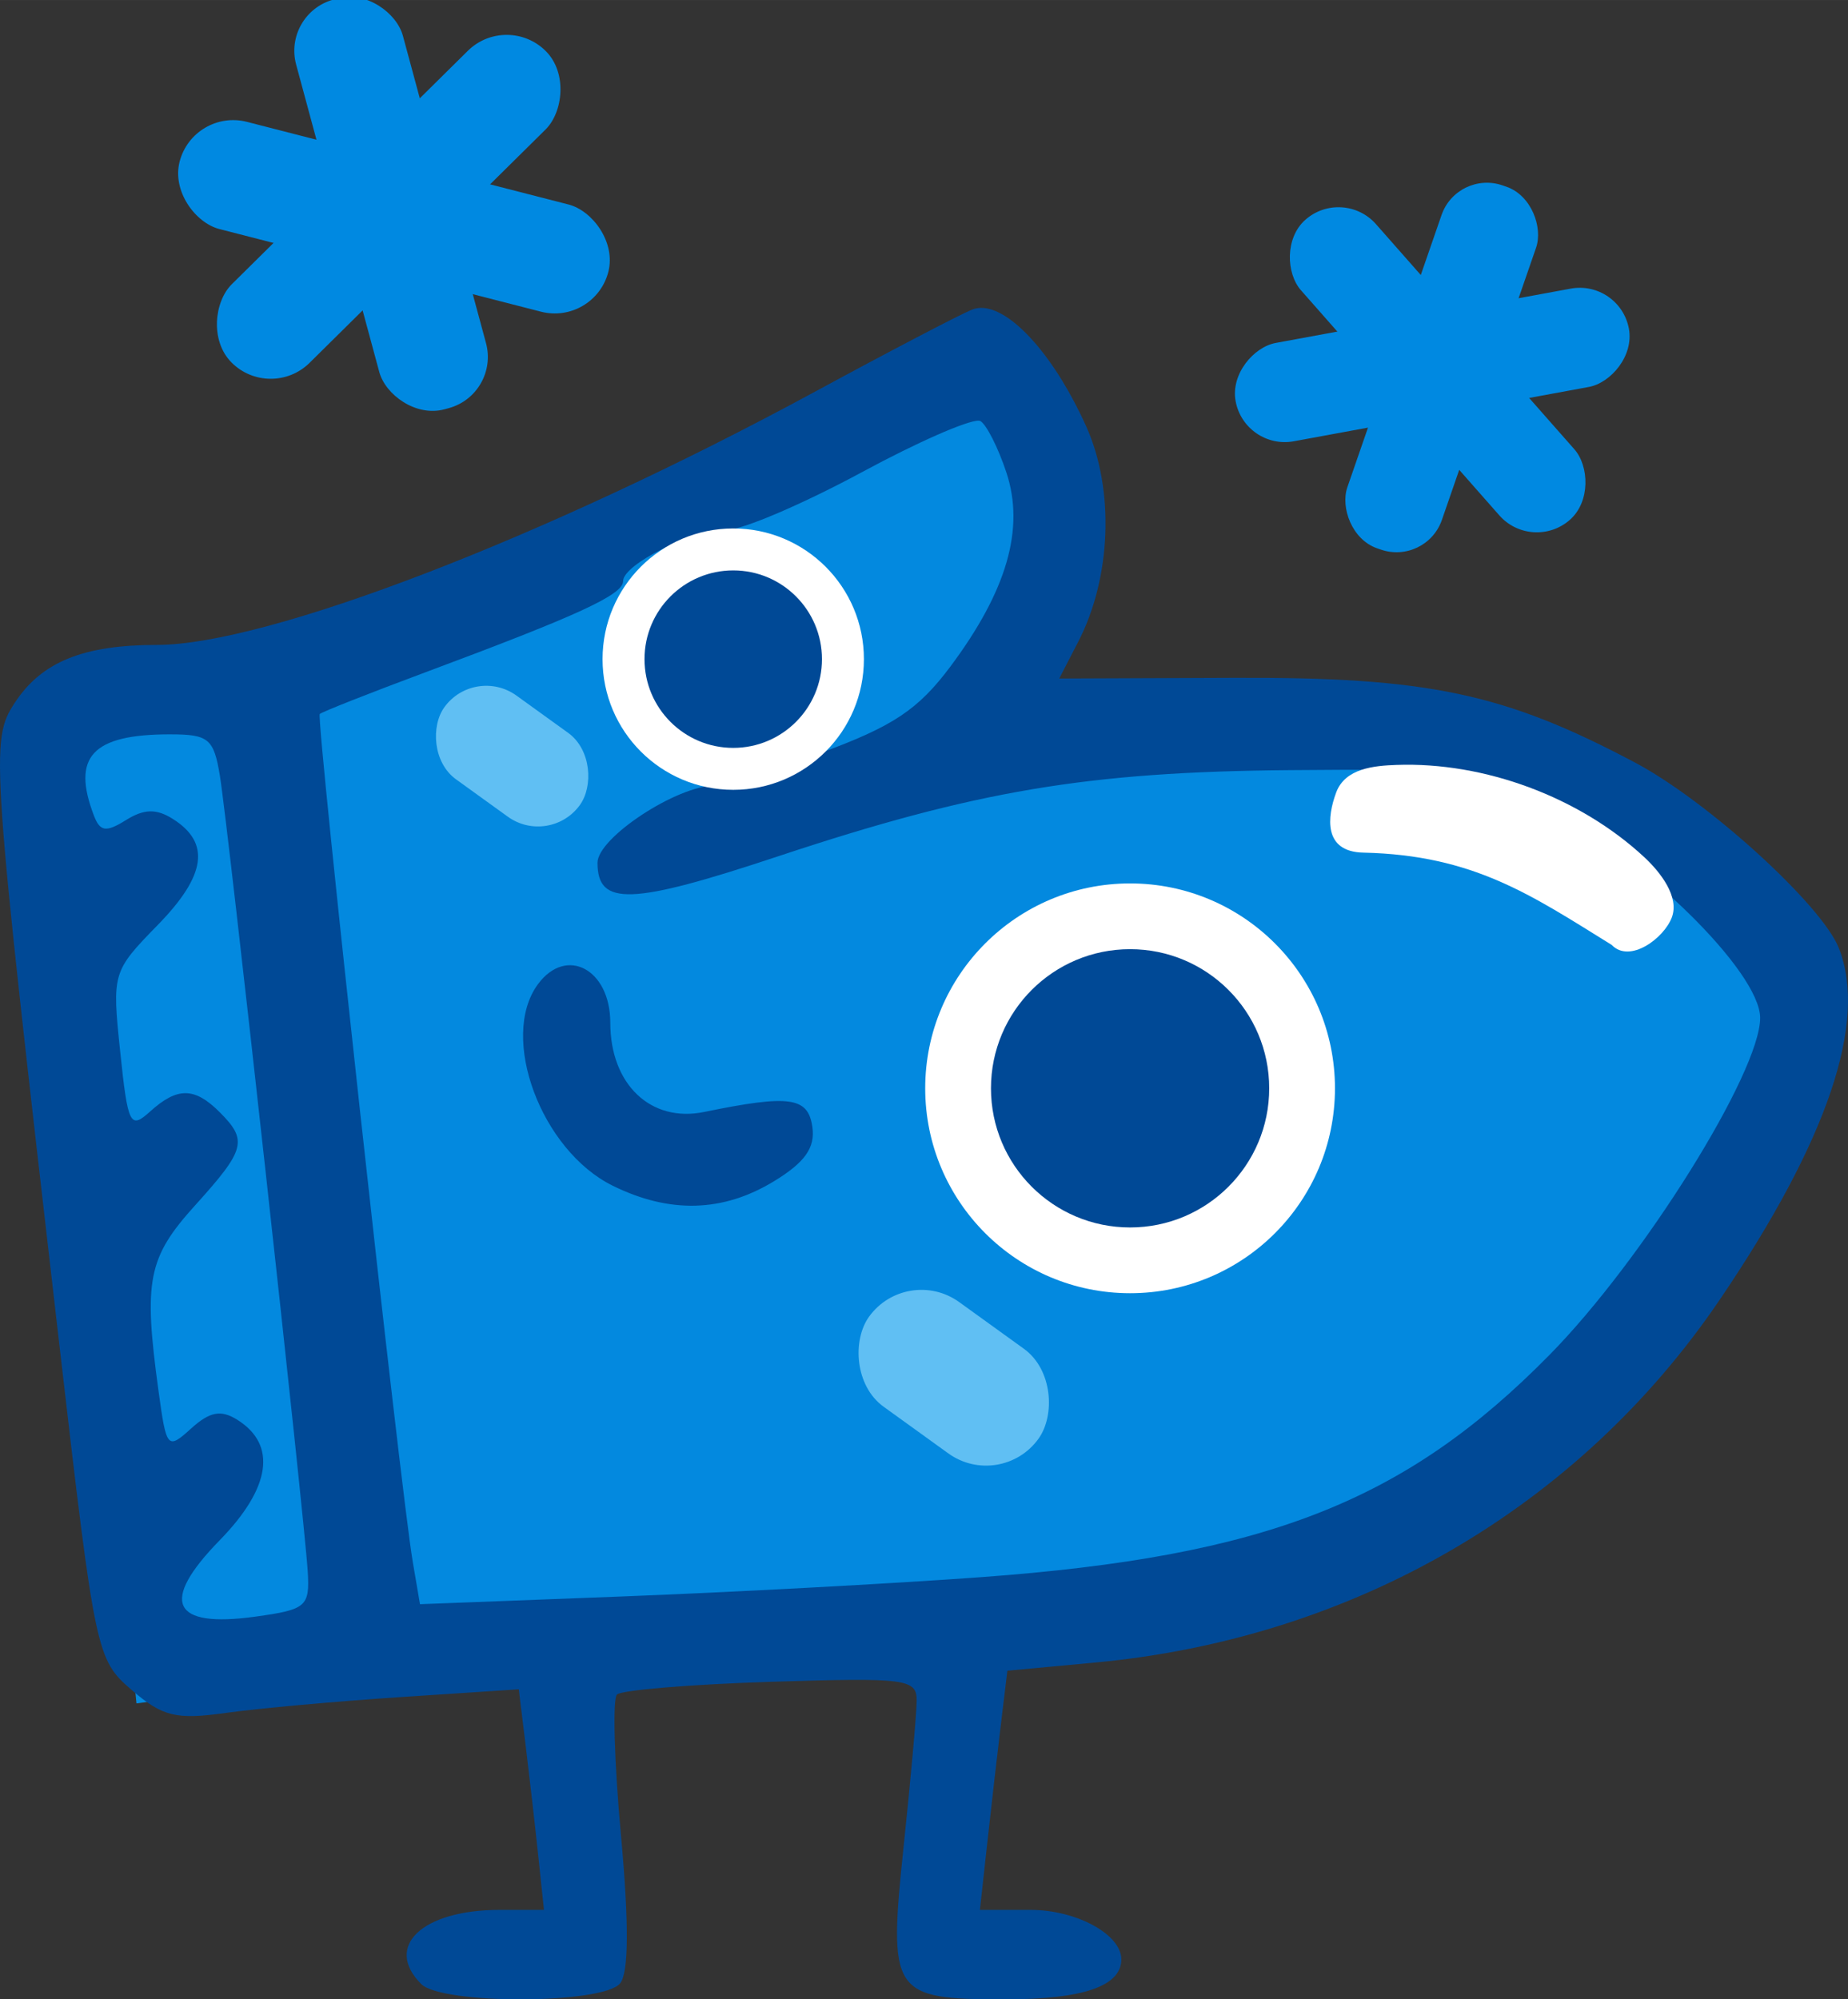 <?xml version="1.0" encoding="UTF-8" standalone="no"?>
<!-- Created with Inkscape (http://www.inkscape.org/) -->

<svg
   xmlns:dc="http://purl.org/dc/elements/1.1/"
   xmlns:cc="http://creativecommons.org/ns#"
   xmlns:rdf="http://www.w3.org/1999/02/22-rdf-syntax-ns#"
   xmlns:svg="http://www.w3.org/2000/svg"
   xmlns="http://www.w3.org/2000/svg"
   xmlns:sodipodi="http://sodipodi.sourceforge.net/DTD/sodipodi-0.dtd"
   xmlns:inkscape="http://www.inkscape.org/namespaces/inkscape"
   width="40.821mm"
   height="44.16mm"
   viewBox="0 0 144.643 156.472"
   id="svg2"
   version="1.1"
   inkscape:version="0.91 r13725"
   sodipodi:docname="vareshka.svg">
  <rect x="0" y="0" width="144.643" height="156.472" fill="#333333" stroke="none"/>
  <defs
     id="defs4" />
  <sodipodi:namedview
     id="base"
     pagecolor="#ffffff"
     bordercolor="#666666"
     borderopacity="1.0"
     inkscape:pageopacity="0.0"
     inkscape:pageshadow="2"
     inkscape:zoom="0.98994949"
     inkscape:cx="-141.75821"
     inkscape:cy="145.56333"
     inkscape:document-units="px"
     inkscape:current-layer="layer1"
     showgrid="false"
     fit-margin-top="0"
     fit-margin-left="0"
     fit-margin-right="0"
     fit-margin-bottom="0"
     inkscape:window-width="1920"
     inkscape:window-height="1017"
     inkscape:window-x="-8"
     inkscape:window-y="-8"
     inkscape:window-maximized="1" />
  <g
     inkscape:label="Layer 1"
     inkscape:groupmode="layer"
     id="layer1"
     transform="translate(-433.923,-484.21)">
    <g
       id="g4302"
       inkscape:export-xdpi="90"
       inkscape:export-ydpi="90">
      <path
         sodipodi:nodetypes="ccsssccc"
         inkscape:connector-curvature="0"
         id="rect4226"
         d="m 381.702,597.064 75.252,-16.089 c 1.506,1.447 7.125,6.55 5.148,12.096 -2.256,6.328 -11.928,13.118 -5.659,13.73 57.116,5.577 57.867,24.597 57.546,33.993 -0.641,18.792 -17.337,25.543 -31.172,33.883 l -101.115,-0.729 z"
         style="fill:#0389df;fill-opacity:1;stroke:none"
         transform="matrix(0.99,-0.139,0.099,0.995,0,0)" />
      <circle
         style="fill:#ffffff;fill-opacity:1;stroke:none"
         id="circle4252"
         cx="522.375"
         cy="569.383"
         r="16.036" />
      <circle
         r="10.889"
         cy="569.383"
         cx="522.375"
         id="circle4254"
         style="fill:#004996;fill-opacity:1;stroke:none" />
      <path
         id="path4243"
         d="m 510.934,508.314 c -0.333,-0.031 -0.647,0.011 -0.936,0.129 -0.994,0.407 -6.534,3.3 -12.309,6.432 -21.05,11.414 -42.869,19.807 -51.492,19.807 -5.76,0 -9.022,1.329 -11.117,4.527 -1.936,2.955 -1.862,4.017 3.508,50.408 2.783,24.043 2.874,24.473 5.648,26.859 2.421,2.082 3.466,2.334 7.387,1.785 2.512,-0.351 8.693,-0.909 13.736,-1.24 l 9.168,-0.604 0.537,4.383 c 0.295,2.41 0.739,6.293 0.986,8.631 l 0.449,4.25 -3.471,0 c -6.059,0 -9.082,2.857 -6.139,5.801 1.628,1.628 14.239,1.587 15.57,-0.051 0.679,-0.836 0.7,-4.679 0.065,-11.607 -0.523,-5.698 -0.664,-10.646 -0.314,-10.996 0.35,-0.35 5.777,-0.799 12.059,-0.998 10.598,-0.336 11.418,-0.23 11.402,1.494 -0.01,1.022 -0.462,6.084 -1.006,11.248 -1.233,11.709 -0.969,12.109 7.947,12.109 6.081,0 9.076,-1.031 9.076,-3.127 0,-1.957 -3.514,-3.873 -7.105,-3.873 l -3.963,0 0.578,-5.25 c 0.318,-2.888 0.801,-7.099 1.074,-9.359 l 0.498,-4.109 6.84,-0.637 c 20.251,-1.882 37.876,-12.119 48.932,-28.42 8.435,-12.436 11.582,-21.738 9.305,-27.502 -1.334,-3.376 -10.255,-11.494 -15.947,-14.514 -10.23,-5.427 -16.22,-6.694 -31.391,-6.633 l -13.68,0.055 1.482,-2.869 c 2.597,-5.022 2.857,-11.895 0.637,-16.846 -2.397,-5.343 -5.684,-9.068 -8.016,-9.283 z m -0.402,8.82 c 0.058,0.003 0.103,0.013 0.133,0.031 0.484,0.299 1.398,2.114 2.031,4.031 1.447,4.385 0.043,9.246 -4.381,15.172 -2.514,3.367 -4.494,4.688 -10.125,6.754 -3.85,1.413 -7.58,2.567 -8.289,2.564 -2.977,-0.011 -9.211,4.081 -9.211,6.047 0,3.409 2.628,3.315 14.131,-0.506 15.464,-5.137 24.234,-6.614 40.08,-6.746 13.455,-0.112 13.83,-0.054 20.09,3.027 7.391,3.638 16.699,12.76 16.699,16.363 -10e-5,4.273 -9.186,18.964 -16.5,26.389 -11.318,11.49 -22.236,15.754 -44.5,17.383 -6.875,0.503 -19.564,1.184 -28.197,1.514 l -15.697,0.6 -0.562,-3.287 c -0.961,-5.623 -7.593,-66.071 -7.283,-66.381 0.161,-0.161 3.882,-1.629 8.268,-3.264 12.002,-4.472 15.473,-6.072 15.473,-7.131 0,-1.331 5.427,-4.014 8.119,-4.014 1.22,0 5.987,-2.038 10.596,-4.529 4.32,-2.336 8.253,-4.058 9.127,-4.018 z m -63.305,24.547 c 3.029,0 3.428,0.331 3.908,3.25 0.635,3.856 6.605,57.925 6.871,62.229 0.172,2.786 -0.091,3.015 -4.092,3.57 -6.553,0.909 -7.515,-1.143 -2.799,-5.973 4.008,-4.105 4.503,-7.476 1.383,-9.432 -1.283,-0.804 -2.154,-0.641 -3.609,0.676 -1.861,1.684 -1.938,1.595 -2.559,-2.932 -1.186,-8.651 -0.836,-10.429 2.859,-14.52 3.951,-4.374 4.141,-5.086 1.93,-7.297 -1.971,-1.971 -3.316,-1.982 -5.455,-0.047 -1.557,1.409 -1.732,1.053 -2.334,-4.703 -0.643,-6.15 -0.607,-6.27 2.949,-9.912 3.78,-3.871 4.138,-6.422 1.164,-8.295 -1.286,-0.81 -2.251,-0.784 -3.66,0.096 -1.557,0.972 -2.025,0.908 -2.504,-0.34 -1.772,-4.618 -0.135,-6.371 5.947,-6.371 z"
         style="fill:#004996;fill-opacity:1"
         inkscape:connector-curvature="0" />
      <path
         id="path4235"
         d="m 481.882,577.007 c -5.604,-2.762 -8.898,-11.609 -5.866,-15.756 2.215,-3.029 5.674,-1.201 5.674,2.999 0,4.829 3.17,7.842 7.349,6.983 6.691,-1.374 8.134,-1.174 8.467,1.174 0.231,1.625 -0.577,2.769 -3,4.246 -3.991,2.434 -8.166,2.55 -12.624,0.354 z"
         style="fill:#004996;fill-opacity:1"
         inkscape:connector-curvature="0" />
      <circle
         r="10.228"
         cy="535.795"
         cx="491.313"
         id="path4248"
         style="fill:#ffffff;fill-opacity:1;stroke:none" />
      <circle
         style="fill:#004996;fill-opacity:1;stroke:none"
         id="circle4250"
         cx="491.313"
         cy="535.795"
         r="6.945" />
      <rect
         transform="matrix(0.965,-0.261,0.261,0.965,0,0)"
         ry="4.154"
         y="587.68"
         x="313.611"
         height="33.233"
         width="8.657"
         id="rect4260"
         style="fill:#0089e1;fill-opacity:1;stroke:none" />
      <rect
         inkscape:transform-center-y="-3.7778419"
         inkscape:transform-center-x="4.9757804"
         transform="matrix(0.703,0.711,-0.711,0.703,0,0)"
         style="fill:#0089e1;fill-opacity:1;stroke:none"
         id="rect4262"
         width="8.657"
         height="34.63"
         x="678.073"
         y="4.319"
         ry="4.329" />
      <rect
         ry="4.329"
         y="557.276"
         x="365.229"
         height="34.63"
         width="8.657"
         id="rect4266"
         style="fill:#0089e1;fill-opacity:1;stroke:none"
         transform="matrix(-0.249,0.969,0.969,0.249,0,0)"
         inkscape:transform-center-x="-4.9757576"
         inkscape:transform-center-y="-3.7778489" />
      <rect
         transform="matrix(0.945,0.327,-0.327,0.945,0,0)"
         style="fill:#0089e1;fill-opacity:1;stroke:none"
         id="rect4275"
         width="7.829"
         height="30.052"
         x="680.552"
         y="290.952"
         ry="3.757" />
      <rect
         ry="3.914"
         y="-460.012"
         x="599.543"
         height="31.315"
         width="7.829"
         id="rect4277"
         style="fill:#0089e1;fill-opacity:1;stroke:none"
         transform="matrix(0.181,0.983,-0.983,0.181,0,0)"
         inkscape:transform-center-x="4.9757804"
         inkscape:transform-center-y="-3.7778419" />
      <rect
         inkscape:transform-center-y="-3.7778489"
         inkscape:transform-center-x="-4.9757576"
         transform="matrix(-0.75,0.661,0.661,0.75,0,0)"
         style="fill:#0089e1;fill-opacity:1;stroke:none"
         id="rect4279"
         width="7.829"
         height="31.315"
         x="-74.601"
         y="730.838"
         ry="3.914" />
      <path
         sodipodi:nodetypes="scccccs"
         inkscape:connector-curvature="0"
         id="rect4285"
         d="m 538.506,546.229 c 0.707,-1.901 2.984,-2.092 4.709,-2.155 6.898,-0.252 14.352,2.522 19.408,7.221 1.264,1.175 2.757,3.091 2.155,4.709 -0.602,1.618 -3.288,3.641 -4.709,2.155 -6.324,-3.92 -10.828,-7.024 -19.408,-7.221 -3.191,-0.051 -2.862,-2.808 -2.155,-4.709 z"
         style="fill:#ffffff;fill-opacity:1;stroke:none;stroke-width:1;stroke-linecap:round;stroke-linejoin:round;stroke-miterlimit:4;stroke-dasharray:none" />
      <rect
         transform="matrix(0.811,0.585,-0.585,0.811,0,0)"
         ry="5.051"
         y="177.583"
         x="750.661"
         height="10.102"
         width="16.345"
         id="rect4290"
         style="fill:#60bff3;fill-opacity:1;stroke:none;stroke-width:1;stroke-linecap:round;stroke-linejoin:round;stroke-miterlimit:4;stroke-dasharray:none" />
      <rect
         style="fill:#60bff3;fill-opacity:1;stroke:none;stroke-width:1;stroke-linecap:round;stroke-linejoin:round;stroke-miterlimit:4;stroke-dasharray:none"
         id="rect4292"
         width="13.081"
         height="8.084"
         x="695.797"
         y="159.358"
         ry="4.042"
         transform="matrix(0.811,0.585,-0.585,0.811,0,0)" />
    </g>
  </g>
</svg>
